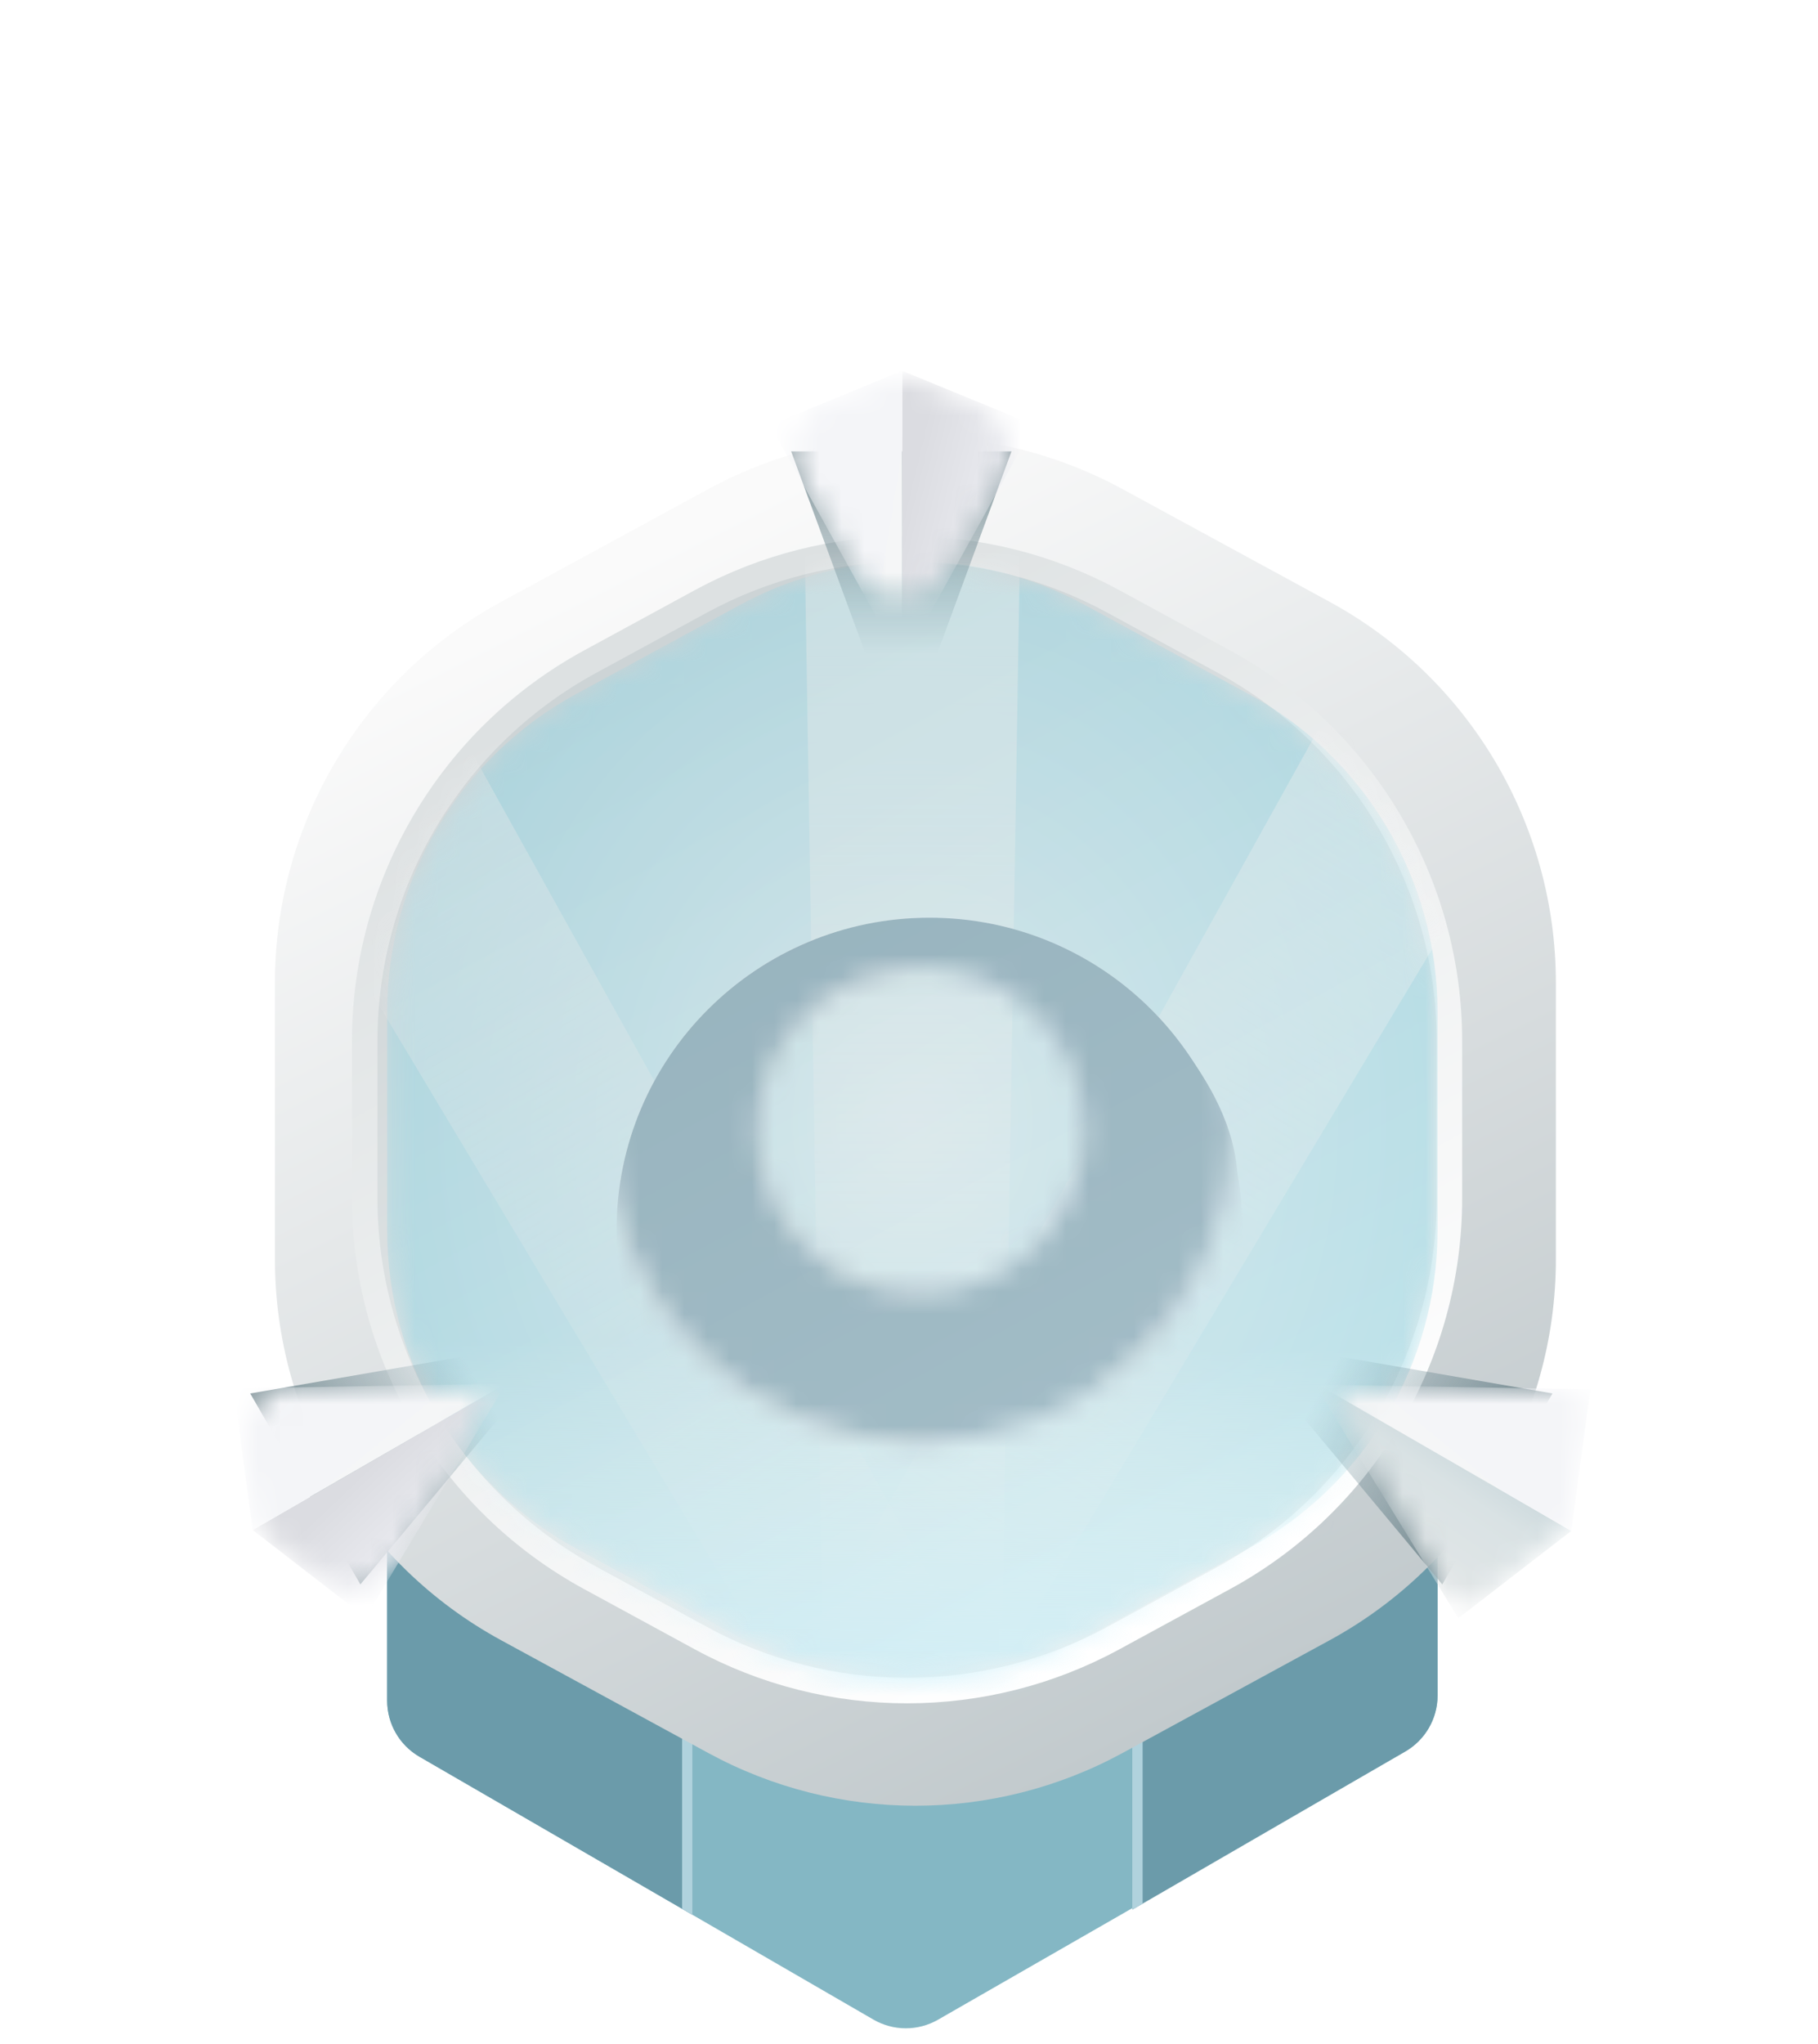 <svg width="81" height="91" viewBox="0 0 81 91" fill="none" xmlns="http://www.w3.org/2000/svg">
<path d="M17.25 75.726V50.412H64.05V75.489C64.05 76.521 63.498 77.474 62.603 77.988L41.793 89.93C40.901 90.442 39.805 90.44 38.915 89.925L18.688 78.22C17.798 77.705 17.25 76.755 17.25 75.726Z" fill="#84B7C4"/>
<path fill-rule="evenodd" clip-rule="evenodd" d="M30.852 50.412V85.259L18.688 78.22C17.798 77.705 17.25 76.755 17.25 75.726V50.412H30.852Z" fill="#6B9BAA"/>
<path fill-rule="evenodd" clip-rule="evenodd" d="M30.391 84.993V50.412H30.852V85.26L30.391 84.993Z" fill="#B0D2DD"/>
<path fill-rule="evenodd" clip-rule="evenodd" d="M50.448 50.181V85.029L62.611 77.99C63.502 77.475 64.05 76.524 64.05 75.496V50.181H50.448Z" fill="#6B9BAA"/>
<path fill-rule="evenodd" clip-rule="evenodd" d="M50.909 84.762V50.181H50.448V85.029L50.909 84.762Z" fill="#B0D2DD"/>
<g filter="url(#filter0_d_496_1245)">
<g filter="url(#filter1_d_496_1245)">
<path d="M31.557 13.778L22.333 18.795C16.119 22.176 12.25 28.684 12.25 35.759L12.25 48.073C12.25 55.148 16.119 61.656 22.333 65.037L31.557 70.055C37.311 73.185 44.26 73.185 50.014 70.055L59.237 65.037C65.452 61.656 69.321 55.148 69.321 48.073L69.321 35.759C69.321 28.684 65.452 22.176 59.237 18.795L50.014 13.778C44.26 10.648 37.311 10.648 31.557 13.778Z" fill="url(#paint0_linear_496_1245)"/>
<path d="M31.22 18.781L26.295 21.46C20.104 24.828 16.25 31.312 16.25 38.36L16.25 45.357C16.25 52.405 20.104 58.889 26.295 62.257L31.22 64.936C36.953 68.055 43.875 68.055 49.607 64.936L54.532 62.257C60.723 58.889 64.578 52.405 64.578 45.357V38.36C64.578 31.312 60.723 24.828 54.532 21.46L49.607 18.781C43.875 15.663 36.953 15.663 31.22 18.781Z" fill="url(#paint1_linear_496_1245)"/>
<g filter="url(#filter2_f_496_1245)">
<path d="M31.22 18.781L26.295 21.46C20.104 24.828 16.25 31.312 16.25 38.36L16.25 45.357C16.25 52.405 20.104 58.889 26.295 62.257L31.22 64.936C36.953 68.055 43.875 68.055 49.607 64.936L54.532 62.257C60.723 58.889 64.578 52.405 64.578 45.357V38.36C64.578 31.312 60.723 24.828 54.532 21.46L49.607 18.781C43.875 15.663 36.953 15.663 31.22 18.781Z" stroke="url(#paint2_linear_496_1245)" stroke-width="1.136"/>
</g>
<g opacity="0.5">
<mask id="mask0_496_1245" style="mask-type:alpha" maskUnits="userSpaceOnUse" x="17" y="16" width="48" height="51">
<path d="M32.957 18.94L25.667 22.902C20.48 25.721 17.25 31.152 17.25 37.056L17.25 46.794C17.25 52.699 20.48 58.13 25.667 60.949L32.957 64.911C37.754 67.518 43.546 67.518 48.343 64.911L55.633 60.949C60.82 58.13 64.05 52.699 64.05 46.794L64.05 37.056C64.05 31.152 60.82 25.721 55.633 22.902L48.343 18.94C43.546 16.332 37.754 16.332 32.957 18.94Z" fill="#A6D3DE"/>
</mask>
<g mask="url(#mask0_496_1245)">
<path d="M32.957 18.94L25.667 22.902C20.48 25.721 17.25 31.152 17.25 37.056L17.25 46.794C17.25 52.699 20.48 58.13 25.667 60.949L32.957 64.911C37.754 67.518 43.546 67.518 48.343 64.911L55.633 60.949C60.82 58.13 64.05 52.699 64.05 46.794L64.05 37.056C64.05 31.152 60.82 25.721 55.633 22.902L48.343 18.94C43.546 16.332 37.754 16.332 32.957 18.94Z" fill="url(#paint3_radial_496_1245)"/>
<path opacity="0.5" d="M36.737 70.165L35.808 13.683H45.49L44.561 70.165H36.737Z" fill="url(#paint4_linear_496_1245)"/>
<path opacity="0.5" d="M36.613 69.664L7.566 21.214L15.952 16.372L43.388 65.752L36.613 69.664Z" fill="url(#paint5_linear_496_1245)"/>
<path opacity="0.5" d="M35.806 65.753L63.242 16.372L71.628 21.214L42.581 69.664L35.806 65.753Z" fill="url(#paint6_linear_496_1245)"/>
<rect x="17.249" y="38.696" width="46.8" height="30.393" fill="url(#paint7_linear_496_1245)"/>
<g filter="url(#filter3_i_496_1245)">
<path d="M32.957 18.94L25.667 22.902C20.48 25.721 17.25 31.152 17.25 37.056L17.25 46.794C17.25 52.699 20.48 58.13 25.667 60.949L32.957 64.911C37.754 67.518 43.546 67.518 48.343 64.911L55.633 60.949C60.82 58.13 64.05 52.699 64.05 46.794L64.05 37.056C64.05 31.152 60.82 25.721 55.633 22.902L48.343 18.94C43.546 16.332 37.754 16.332 32.957 18.94Z" fill="#AFF5F1" fill-opacity="0.03"/>
</g>
<mask id="mask1_496_1245" style="mask-type:alpha" maskUnits="userSpaceOnUse" x="27" y="28" width="28" height="29">
<path fill-rule="evenodd" clip-rule="evenodd" d="M40.974 56.223C48.676 56.223 54.919 50.004 54.919 42.333C54.919 34.661 48.676 28.442 40.974 28.442C33.273 28.442 27.029 34.661 27.029 42.333C27.029 50.004 33.273 56.223 40.974 56.223ZM48.277 42.315C48.277 46.316 45.033 49.56 41.032 49.56C37.03 49.56 33.786 46.316 33.786 42.315C33.786 38.313 37.03 35.069 41.032 35.069C45.033 35.069 48.277 38.313 48.277 42.315Z" fill="url(#paint8_linear_496_1245)"/>
</mask>
<g mask="url(#mask1_496_1245)">
<g filter="url(#filter4_i_496_1245)">
<path d="M40.974 56.223C48.676 56.223 54.919 50.004 54.919 42.333C54.919 34.661 48.676 28.442 40.974 28.442C33.273 28.442 27.029 34.661 27.029 42.333C27.029 50.004 33.273 56.223 40.974 56.223Z" fill="url(#paint9_linear_496_1245)"/>
<path d="M47.536 41.968C47.636 42.117 48.902 43.932 51.217 43.936L47.536 41.968Z" fill="url(#paint10_linear_496_1245)"/>
<g style="mix-blend-mode:multiply" filter="url(#filter5_i_496_1245)">
<path d="M53.824 37.876C52.492 37.616 50.99 42.993 48.96 42.772C48.512 42.722 48.173 42.415 47.954 42.16C47.992 42.471 47.999 42.786 47.973 43.098C47.911 43.844 47.724 44.025 47.827 44.356C47.95 44.746 48.36 44.937 49.115 45.266C49.725 45.525 50.202 45.737 50.901 45.818C52.201 45.968 53.5 45.597 54.15 45.008C54.41 44.777 54.7 44.386 54.781 44.074C54.813 43.945 54.838 43.815 54.857 43.684C54.857 43.653 54.874 43.554 54.885 43.336C54.9 43.094 54.9 42.91 54.9 42.867C54.9 42.607 54.9 41.873 54.893 41.656C54.885 41.487 54.755 38.054 53.824 37.876Z" fill="url(#paint11_linear_496_1245)"/>
</g>
<path d="M47.96 42.578C49.274 44.105 51.139 44.691 52.551 44.101C54.184 43.422 54.599 41.267 54.63 41.113C54.687 40.804 54.711 40.491 54.702 40.177C54.665 37.651 53.208 35.545 52.549 34.604C51.839 33.596 51.006 32.679 50.07 31.875C49.215 31.152 46.809 29.168 43.053 28.627C40.583 28.289 38.068 28.63 35.777 29.613C33.308 30.619 31.186 32.322 29.67 34.514C28.779 35.785 28.104 37.192 27.67 38.682" fill="url(#paint12_linear_496_1245)"/>
</g>
</g>
<mask id="mask2_496_1245" style="mask-type:alpha" maskUnits="userSpaceOnUse" x="27" y="28" width="28" height="29">
<path fill-rule="evenodd" clip-rule="evenodd" d="M40.974 56.223C48.676 56.223 54.919 50.004 54.919 42.333C54.919 34.661 48.676 28.442 40.974 28.442C33.273 28.442 27.029 34.661 27.029 42.333C27.029 50.004 33.273 56.223 40.974 56.223ZM48.277 42.315C48.277 46.316 45.033 49.56 41.032 49.56C37.03 49.56 33.786 46.316 33.786 42.315C33.786 38.313 37.03 35.069 41.032 35.069C45.033 35.069 48.277 38.313 48.277 42.315Z" fill="#4C6392"/>
</mask>
<g mask="url(#mask2_496_1245)">
<g filter="url(#filter6_i_496_1245)">
<path d="M40.974 56.223C48.676 56.223 54.919 50.004 54.919 42.333C54.919 34.661 48.676 28.442 40.974 28.442C33.273 28.442 27.029 34.661 27.029 42.333C27.029 50.004 33.273 56.223 40.974 56.223Z" fill="#5A8B9F"/>
<path d="M47.536 41.968C47.636 42.117 48.902 43.932 51.217 43.936L47.536 41.968Z" fill="#5A8B9F"/>
<g style="mix-blend-mode:multiply" filter="url(#filter7_i_496_1245)">
<path d="M53.824 37.876C52.492 37.616 50.99 42.993 48.96 42.772C48.512 42.722 48.173 42.415 47.954 42.16C47.992 42.471 47.999 42.786 47.973 43.098C47.911 43.844 47.724 44.025 47.827 44.356C47.95 44.746 48.36 44.937 49.115 45.266C49.725 45.525 50.202 45.737 50.901 45.818C52.201 45.968 53.5 45.597 54.15 45.008C54.41 44.777 54.7 44.386 54.781 44.074C54.813 43.945 54.838 43.815 54.857 43.684C54.857 43.653 54.874 43.554 54.885 43.336C54.9 43.094 54.9 42.91 54.9 42.867C54.9 42.607 54.9 41.873 54.893 41.656C54.885 41.487 54.755 38.054 53.824 37.876Z" fill="#5A8B9F"/>
</g>
<path d="M47.96 42.578C49.274 44.105 51.139 44.691 52.551 44.101C54.184 43.422 54.599 41.267 54.63 41.113C54.687 40.804 54.711 40.491 54.702 40.177C54.665 37.651 53.208 35.545 52.549 34.604C51.839 33.596 51.006 32.679 50.07 31.875C49.215 31.152 46.809 29.168 43.053 28.627C40.583 28.289 38.068 28.63 35.777 29.613C33.308 30.619 31.186 32.322 29.67 34.514C28.779 35.785 28.104 37.192 27.67 38.682" fill="#5A8B9F"/>
</g>
</g>
</g>
</g>
</g>
<g filter="url(#filter8_f_496_1245)">
<path d="M55.149 51.619L64.261 62.547L69.169 54.046L55.149 51.619Z" fill="url(#paint13_linear_496_1245)"/>
</g>
<mask id="mask3_496_1245" style="mask-type:alpha" maskUnits="userSpaceOnUse" x="59" y="53" width="12" height="11">
<path fill-rule="evenodd" clip-rule="evenodd" d="M69.488 53.811C70.204 53.792 70.759 54.431 70.639 55.137L69.812 60.001C69.811 60.008 69.804 60.011 69.798 60.008C69.804 60.011 69.804 60.019 69.799 60.023L66 63.172C65.449 63.628 64.618 63.468 64.276 62.838L59.589 54.189C59.585 54.181 59.578 54.175 59.57 54.17L59.487 54.122C59.468 54.112 59.475 54.083 59.496 54.083L59.53 54.082C59.53 54.082 59.531 54.081 59.53 54.081C59.53 54.081 59.531 54.08 59.531 54.08L59.533 54.082C59.534 54.082 59.534 54.082 59.534 54.082L69.488 53.811Z" fill="url(#paint14_linear_496_1245)"/>
</mask>
<g mask="url(#mask3_496_1245)">
<path d="M70.008 60.166L64.974 64.053L58.456 53.441L70.008 60.166Z" fill="url(#paint15_linear_496_1245)"/>
<path d="M70.008 60.167L70.857 53.863L58.726 53.653L70.008 60.167Z" fill="url(#paint16_linear_496_1245)"/>
</g>
<g filter="url(#filter9_f_496_1245)">
<path d="M40.158 25.453L35.25 12.099H45.066L40.158 25.453Z" fill="url(#paint17_linear_496_1245)"/>
</g>
<mask id="mask4_496_1245" style="mask-type:alpha" maskUnits="userSpaceOnUse" x="35" y="8" width="10" height="11">
<path fill-rule="evenodd" clip-rule="evenodd" d="M44.652 13.317C45.401 12.097 44.848 10.496 43.506 9.999L40.163 8.759C40.163 8.759 40.163 8.759 40.163 8.759C40.163 8.759 40.163 8.759 40.163 8.759L36.821 9.999C35.478 10.496 34.925 12.097 35.675 13.317L38.227 17.475C39.114 18.919 41.213 18.919 42.099 17.475L44.652 13.317Z" fill="url(#paint18_linear_496_1245)"/>
</mask>
<g mask="url(#mask4_496_1245)">
<path d="M40.195 8.51L46.078 10.926L40.195 21.537L40.195 8.51Z" fill="url(#paint19_linear_496_1245)"/>
<path d="M40.195 8.51L34.312 10.926L40.195 21.537L40.195 8.51Z" fill="url(#paint20_linear_496_1245)"/>
</g>
<g filter="url(#filter10_f_496_1245)">
<path d="M25.167 51.619L16.056 62.547L11.148 54.046L25.167 51.619Z" fill="url(#paint21_linear_496_1245)"/>
</g>
<mask id="mask5_496_1245" style="mask-type:alpha" maskUnits="userSpaceOnUse" x="10" y="53" width="12" height="10">
<path fill-rule="evenodd" clip-rule="evenodd" d="M17.649 61.582C16.966 62.841 15.304 63.163 14.201 62.249L11.457 59.974C11.457 59.974 11.457 59.974 11.457 59.974C11.457 59.974 11.457 59.974 11.457 59.974L10.86 56.459C10.62 55.048 11.729 53.769 13.161 53.808L21.737 54.039C21.737 54.039 21.737 54.039 21.737 54.039L21.737 54.039C21.737 54.039 21.737 54.039 21.737 54.039C21.737 54.039 21.737 54.039 21.737 54.039L21.737 54.039C21.737 54.039 21.737 54.039 21.737 54.039L21.736 54.039C21.736 54.039 21.736 54.04 21.736 54.04L17.649 61.582Z" fill="url(#paint22_linear_496_1245)"/>
</mask>
<g mask="url(#mask5_496_1245)">
<path d="M11.258 60.126L16.292 64.013L22.54 53.613L11.258 60.126Z" fill="url(#paint23_linear_496_1245)"/>
<path d="M11.258 60.126L10.409 53.823L22.54 53.612L11.258 60.126Z" fill="url(#paint24_linear_496_1245)"/>
</g>
</g>
<defs>
<filter id="filter0_d_496_1245" x="4.827" y="8.759" width="71.828" height="77.644" filterUnits="userSpaceOnUse" color-interpolation-filters="sRGB">
<feFlood flood-opacity="0" result="BackgroundImageFix"/>
<feColorMatrix in="SourceAlpha" type="matrix" values="0 0 0 0 0 0 0 0 0 0 0 0 0 0 0 0 0 0 127 0" result="hardAlpha"/>
<feOffset dy="8"/>
<feGaussianBlur stdDeviation="3"/>
<feColorMatrix type="matrix" values="0 0 0 0 0.209 0 0 0 0 0.39 0 0 0 0 0.492 0 0 0 0.54 0"/>
<feBlend mode="normal" in2="BackgroundImageFix" result="effect1_dropShadow_496_1245"/>
<feBlend mode="normal" in="SourceGraphic" in2="effect1_dropShadow_496_1245" result="shape"/>
</filter>
<filter id="filter1_d_496_1245" x="0.89" y="0.07" width="79.79" height="83.692" filterUnits="userSpaceOnUse" color-interpolation-filters="sRGB">
<feFlood flood-opacity="0" result="BackgroundImageFix"/>
<feColorMatrix in="SourceAlpha" type="matrix" values="0 0 0 0 0 0 0 0 0 0 0 0 0 0 0 0 0 0 127 0" result="hardAlpha"/>
<feOffset/>
<feGaussianBlur stdDeviation="5.68"/>
<feColorMatrix type="matrix" values="0 0 0 0 0.408 0 0 0 0 0.414 0 0 0 0 0.562 0 0 0 0.25 0"/>
<feBlend mode="normal" in2="BackgroundImageFix" result="effect1_dropShadow_496_1245"/>
<feBlend mode="normal" in="SourceGraphic" in2="effect1_dropShadow_496_1245" result="shape"/>
</filter>
<filter id="filter2_f_496_1245" x="15.341" y="15.534" width="50.145" height="52.65" filterUnits="userSpaceOnUse" color-interpolation-filters="sRGB">
<feFlood flood-opacity="0" result="BackgroundImageFix"/>
<feBlend mode="normal" in="SourceGraphic" in2="BackgroundImageFix" result="shape"/>
<feGaussianBlur stdDeviation="0.17" result="effect1_foregroundBlur_496_1245"/>
</filter>
<filter id="filter3_i_496_1245" x="17.25" y="16.984" width="46.8" height="49.882" filterUnits="userSpaceOnUse" color-interpolation-filters="sRGB">
<feFlood flood-opacity="0" result="BackgroundImageFix"/>
<feBlend mode="normal" in="SourceGraphic" in2="BackgroundImageFix" result="shape"/>
<feColorMatrix in="SourceAlpha" type="matrix" values="0 0 0 0 0 0 0 0 0 0 0 0 0 0 0 0 0 0 127 0" result="hardAlpha"/>
<feOffset/>
<feGaussianBlur stdDeviation="6.724"/>
<feComposite in2="hardAlpha" operator="arithmetic" k2="-1" k3="1"/>
<feColorMatrix type="matrix" values="0 0 0 0 0.378 0 0 0 0 0.587 0 0 0 0 0.704 0 0 0 1 0"/>
<feBlend mode="normal" in2="shape" result="effect1_innerShadow_496_1245"/>
</filter>
<filter id="filter4_i_496_1245" x="27.029" y="28.442" width="28.332" height="32.201" filterUnits="userSpaceOnUse" color-interpolation-filters="sRGB">
<feFlood flood-opacity="0" result="BackgroundImageFix"/>
<feBlend mode="normal" in="SourceGraphic" in2="BackgroundImageFix" result="shape"/>
<feColorMatrix in="SourceAlpha" type="matrix" values="0 0 0 0 0 0 0 0 0 0 0 0 0 0 0 0 0 0 127 0" result="hardAlpha"/>
<feOffset dx="0.442" dy="4.42"/>
<feGaussianBlur stdDeviation="4.42"/>
<feComposite in2="hardAlpha" operator="arithmetic" k2="-1" k3="1"/>
<feColorMatrix type="matrix" values="0 0 0 0 0.729 0 0 0 0 0.654 0 0 0 0 0.647 0 0 0 0.38 0"/>
<feBlend mode="normal" in2="shape" result="effect1_innerShadow_496_1245"/>
</filter>
<filter id="filter5_i_496_1245" x="47.797" y="37.867" width="7.545" height="12.405" filterUnits="userSpaceOnUse" color-interpolation-filters="sRGB">
<feFlood flood-opacity="0" result="BackgroundImageFix"/>
<feBlend mode="normal" in="SourceGraphic" in2="BackgroundImageFix" result="shape"/>
<feColorMatrix in="SourceAlpha" type="matrix" values="0 0 0 0 0 0 0 0 0 0 0 0 0 0 0 0 0 0 127 0" result="hardAlpha"/>
<feOffset dx="0.442" dy="4.42"/>
<feGaussianBlur stdDeviation="4.42"/>
<feComposite in2="hardAlpha" operator="arithmetic" k2="-1" k3="1"/>
<feColorMatrix type="matrix" values="0 0 0 0 0.729 0 0 0 0 0.654 0 0 0 0 0.647 0 0 0 0.38 0"/>
<feBlend mode="normal" in2="shape" result="effect1_innerShadow_496_1245"/>
</filter>
<filter id="filter6_i_496_1245" x="27.029" y="28.442" width="28.332" height="32.201" filterUnits="userSpaceOnUse" color-interpolation-filters="sRGB">
<feFlood flood-opacity="0" result="BackgroundImageFix"/>
<feBlend mode="normal" in="SourceGraphic" in2="BackgroundImageFix" result="shape"/>
<feColorMatrix in="SourceAlpha" type="matrix" values="0 0 0 0 0 0 0 0 0 0 0 0 0 0 0 0 0 0 127 0" result="hardAlpha"/>
<feOffset dx="0.442" dy="4.42"/>
<feGaussianBlur stdDeviation="4.42"/>
<feComposite in2="hardAlpha" operator="arithmetic" k2="-1" k3="1"/>
<feColorMatrix type="matrix" values="0 0 0 0 0.729 0 0 0 0 0.654 0 0 0 0 0.647 0 0 0 0.38 0"/>
<feBlend mode="normal" in2="shape" result="effect1_innerShadow_496_1245"/>
</filter>
<filter id="filter7_i_496_1245" x="47.797" y="37.867" width="7.545" height="12.405" filterUnits="userSpaceOnUse" color-interpolation-filters="sRGB">
<feFlood flood-opacity="0" result="BackgroundImageFix"/>
<feBlend mode="normal" in="SourceGraphic" in2="BackgroundImageFix" result="shape"/>
<feColorMatrix in="SourceAlpha" type="matrix" values="0 0 0 0 0 0 0 0 0 0 0 0 0 0 0 0 0 0 127 0" result="hardAlpha"/>
<feOffset dx="0.442" dy="4.42"/>
<feGaussianBlur stdDeviation="4.42"/>
<feComposite in2="hardAlpha" operator="arithmetic" k2="-1" k3="1"/>
<feColorMatrix type="matrix" values="0 0 0 0 0.729 0 0 0 0 0.654 0 0 0 0 0.647 0 0 0 0.38 0"/>
<feBlend mode="normal" in2="shape" result="effect1_innerShadow_496_1245"/>
</filter>
<filter id="filter8_f_496_1245" x="50.605" y="47.075" width="23.107" height="20.015" filterUnits="userSpaceOnUse" color-interpolation-filters="sRGB">
<feFlood flood-opacity="0" result="BackgroundImageFix"/>
<feBlend mode="normal" in="SourceGraphic" in2="BackgroundImageFix" result="shape"/>
<feGaussianBlur stdDeviation="2.272" result="effect1_foregroundBlur_496_1245"/>
</filter>
<filter id="filter9_f_496_1245" x="30.706" y="7.555" width="18.904" height="22.442" filterUnits="userSpaceOnUse" color-interpolation-filters="sRGB">
<feFlood flood-opacity="0" result="BackgroundImageFix"/>
<feBlend mode="normal" in="SourceGraphic" in2="BackgroundImageFix" result="shape"/>
<feGaussianBlur stdDeviation="2.272" result="effect1_foregroundBlur_496_1245"/>
</filter>
<filter id="filter10_f_496_1245" x="6.604" y="47.075" width="23.107" height="20.015" filterUnits="userSpaceOnUse" color-interpolation-filters="sRGB">
<feFlood flood-opacity="0" result="BackgroundImageFix"/>
<feBlend mode="normal" in="SourceGraphic" in2="BackgroundImageFix" result="shape"/>
<feGaussianBlur stdDeviation="2.272" result="effect1_foregroundBlur_496_1245"/>
</filter>
<linearGradient id="paint0_linear_496_1245" x1="28.8" y1="16.747" x2="54.482" y2="67.769" gradientUnits="userSpaceOnUse">
<stop stop-color="#FAFAFA"/>
<stop offset="1" stop-color="#C2CACD"/>
</linearGradient>
<linearGradient id="paint1_linear_496_1245" x1="28.235" y1="20.971" x2="50.378" y2="61.834" gradientUnits="userSpaceOnUse">
<stop stop-color="#CDD4D6"/>
<stop offset="1" stop-color="#EFF1F1"/>
</linearGradient>
<linearGradient id="paint2_linear_496_1245" x1="30.632" y1="19.487" x2="54.487" y2="62.404" gradientUnits="userSpaceOnUse">
<stop stop-color="#DDE1E2"/>
<stop offset="1" stop-color="white"/>
</linearGradient>
<radialGradient id="paint3_radial_496_1245" cx="0" cy="0" r="1" gradientUnits="userSpaceOnUse" gradientTransform="translate(40.65 41.925) rotate(90) scale(27.167 23.4)">
<stop stop-color="#D0EBF2"/>
<stop offset="1" stop-color="#8DD3E2"/>
</radialGradient>
<linearGradient id="paint4_linear_496_1245" x1="40.649" y1="13.683" x2="40.649" y2="70.165" gradientUnits="userSpaceOnUse">
<stop stop-color="white"/>
<stop offset="1" stop-color="#F2EDED" stop-opacity="0"/>
</linearGradient>
<linearGradient id="paint5_linear_496_1245" x1="11.759" y1="18.793" x2="40.001" y2="67.708" gradientUnits="userSpaceOnUse">
<stop stop-color="white"/>
<stop offset="1" stop-color="#F2EDED" stop-opacity="0"/>
</linearGradient>
<linearGradient id="paint6_linear_496_1245" x1="67.435" y1="18.793" x2="39.194" y2="67.709" gradientUnits="userSpaceOnUse">
<stop stop-color="white"/>
<stop offset="1" stop-color="#F2EDED" stop-opacity="0"/>
</linearGradient>
<linearGradient id="paint7_linear_496_1245" x1="40.649" y1="51.876" x2="40.508" y2="67.206" gradientUnits="userSpaceOnUse">
<stop stop-color="#EEFFFF" stop-opacity="0"/>
<stop offset="1" stop-color="#B5EBFB"/>
</linearGradient>
<linearGradient id="paint8_linear_496_1245" x1="29.445" y1="36.678" x2="44.294" y2="35.054" gradientUnits="userSpaceOnUse">
<stop offset="0.169" stop-color="#FAFCFF"/>
<stop offset="0.36" stop-color="white"/>
<stop offset="0.452" stop-color="white"/>
<stop offset="0.628" stop-color="#E6EAEE"/>
<stop offset="0.804" stop-color="#E8F3FF"/>
</linearGradient>
<linearGradient id="paint9_linear_496_1245" x1="29.445" y1="36.678" x2="44.294" y2="35.054" gradientUnits="userSpaceOnUse">
<stop offset="0.169" stop-color="#FAFCFF"/>
<stop offset="0.36" stop-color="white"/>
<stop offset="0.452" stop-color="white"/>
<stop offset="0.628" stop-color="#E6EAEE"/>
<stop offset="0.804" stop-color="#E8F3FF"/>
</linearGradient>
<linearGradient id="paint10_linear_496_1245" x1="47.855" y1="42.551" x2="49.759" y2="42.163" gradientUnits="userSpaceOnUse">
<stop offset="0.169" stop-color="#FAFCFF"/>
<stop offset="0.36" stop-color="white"/>
<stop offset="0.452" stop-color="white"/>
<stop offset="0.628" stop-color="#E6EAEE"/>
<stop offset="0.804" stop-color="#E8F3FF"/>
</linearGradient>
<linearGradient id="paint11_linear_496_1245" x1="48.412" y1="40.234" x2="52.203" y2="39.866" gradientUnits="userSpaceOnUse">
<stop offset="0.169" stop-color="#FAFCFF"/>
<stop offset="0.36" stop-color="white"/>
<stop offset="0.452" stop-color="white"/>
<stop offset="0.628" stop-color="#E6EAEE"/>
<stop offset="0.804" stop-color="#E8F3FF"/>
</linearGradient>
<linearGradient id="paint12_linear_496_1245" x1="30.012" y1="33.192" x2="44.09" y2="30.573" gradientUnits="userSpaceOnUse">
<stop offset="0.169" stop-color="#FAFCFF"/>
<stop offset="0.36" stop-color="white"/>
<stop offset="0.452" stop-color="white"/>
<stop offset="0.628" stop-color="#E6EAEE"/>
<stop offset="0.804" stop-color="#E8F3FF"/>
</linearGradient>
<linearGradient id="paint13_linear_496_1245" x1="66.814" y1="58.354" x2="58.906" y2="53.788" gradientUnits="userSpaceOnUse">
<stop stop-color="#587077" stop-opacity="0.75"/>
<stop offset="1" stop-color="#527A87" stop-opacity="0"/>
</linearGradient>
<linearGradient id="paint14_linear_496_1245" x1="62.03" y1="56.142" x2="68.721" y2="55.363" gradientUnits="userSpaceOnUse">
<stop stop-color="#D5D7D9"/>
<stop offset="1" stop-color="#E2E3E7"/>
</linearGradient>
<linearGradient id="paint15_linear_496_1245" x1="68.815" y1="58.871" x2="65.073" y2="64.433" gradientUnits="userSpaceOnUse">
<stop stop-color="#CCD9DD"/>
<stop offset="0.259" stop-color="#D9E2E4"/>
<stop offset="0.879" stop-color="#E2E6E7"/>
</linearGradient>
<linearGradient id="paint16_linear_496_1245" x1="63.115" y1="51.892" x2="59.807" y2="55.945" gradientUnits="userSpaceOnUse">
<stop stop-color="#F4F5F8"/>
<stop offset="1" stop-color="#F5F6F7"/>
</linearGradient>
<linearGradient id="paint17_linear_496_1245" x1="40.158" y1="11.985" x2="40.158" y2="21.116" gradientUnits="userSpaceOnUse">
<stop stop-color="#587077" stop-opacity="0.75"/>
<stop offset="1" stop-color="#527A87" stop-opacity="0"/>
</linearGradient>
<linearGradient id="paint18_linear_496_1245" x1="40.644" y1="15.896" x2="37.425" y2="11.182" gradientUnits="userSpaceOnUse">
<stop stop-color="#D5D7D9"/>
<stop offset="1" stop-color="#E2E3E7"/>
</linearGradient>
<linearGradient id="paint19_linear_496_1245" x1="40.261" y1="14.727" x2="46.04" y2="16.122" gradientUnits="userSpaceOnUse">
<stop stop-color="#DBDCE1"/>
<stop offset="1" stop-color="#F2F3F8"/>
</linearGradient>
<linearGradient id="paint20_linear_496_1245" x1="36.475" y1="18.616" x2="41.639" y2="19.455" gradientUnits="userSpaceOnUse">
<stop stop-color="#F4F5F8"/>
<stop offset="1" stop-color="#F5F6F7"/>
</linearGradient>
<linearGradient id="paint21_linear_496_1245" x1="13.503" y1="58.353" x2="21.411" y2="53.788" gradientUnits="userSpaceOnUse">
<stop stop-color="#587077" stop-opacity="0.75"/>
<stop offset="1" stop-color="#527A87" stop-opacity="0"/>
</linearGradient>
<linearGradient id="paint22_linear_496_1245" x1="19.185" y1="56.067" x2="12.823" y2="54.993" gradientUnits="userSpaceOnUse">
<stop stop-color="#D5D7D9"/>
<stop offset="1" stop-color="#E2E3E7"/>
</linearGradient>
<linearGradient id="paint23_linear_496_1245" x1="16.675" y1="57.075" x2="20.772" y2="61.382" gradientUnits="userSpaceOnUse">
<stop stop-color="#DBDCE1"/>
<stop offset="1" stop-color="#F2F3F8"/>
</linearGradient>
<linearGradient id="paint24_linear_496_1245" x1="18.151" y1="51.852" x2="21.459" y2="55.905" gradientUnits="userSpaceOnUse">
<stop stop-color="#F4F5F8"/>
<stop offset="1" stop-color="#F5F6F7"/>
</linearGradient>
</defs>
</svg>
